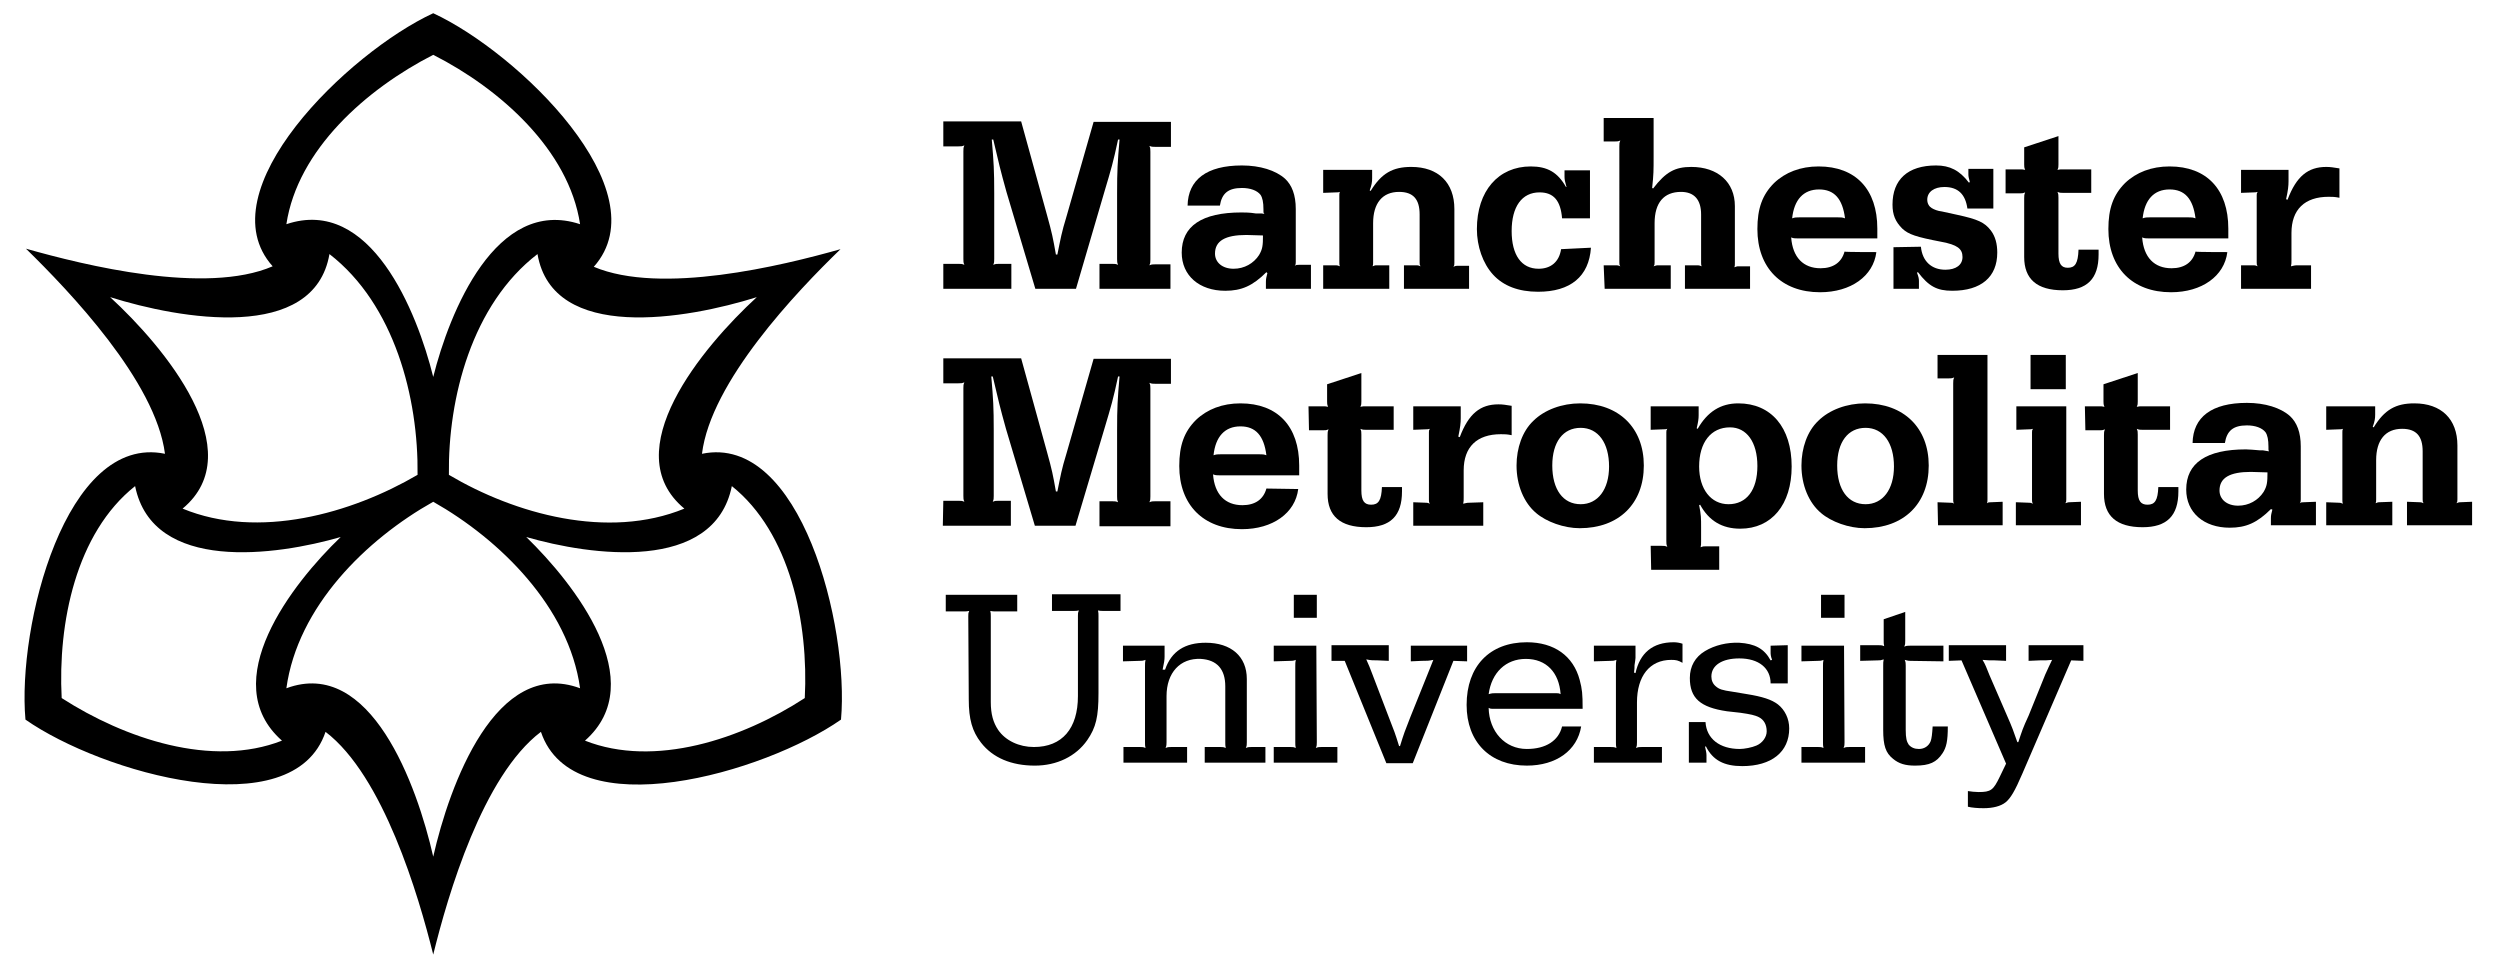 <?xml version="1.0" encoding="utf-8"?>
<!-- Generator: Adobe Illustrator 20.1.0, SVG Export Plug-In . SVG Version: 6.00 Build 0)  -->
<svg version="1.1" id="Layer_3" xmlns="http://www.w3.org/2000/svg" xmlns:xlink="http://www.w3.org/1999/xlink" x="0px" y="0px"
	 viewBox="0 0 510.7 195" style="enable-background:new 0 0 510.7 195;" xml:space="preserve">
<g>
	<g>
		<path d="M192.7,53.9h3.1c0.6,0,0.7,0,1.2,0.2c-0.2-0.5-0.2-0.6-0.2-1.2v-22c0-0.6,0-0.7,0.2-1.2c-0.5,0.2-0.6,0.2-1.2,0.2h-3.1
			v-5.1h15.9l5.3,19.2c1,3.6,1.2,4.6,1.8,8h0.3c0.7-3.4,0.8-4.3,1.9-7.9l5.5-19.2h15.8v5.1H236c-0.6,0-0.7,0-1.2-0.2
			c0.2,0.5,0.2,0.6,0.2,1.2v22c0,0.6,0,0.7-0.2,1.2c0.5-0.2,0.6-0.2,1.2-0.2h3.1V59h-14.5v-5.1h2.6c0.6,0,0.7,0,1.2,0.2
			c-0.2-0.5-0.2-0.6-0.2-1.2V39.5c0-4.7,0.1-6.3,0.5-11l-0.3,0c-1,4.7-1.4,6-2.8,10.7L219.8,59h-8.3l-5.9-19.8
			c-1.2-4.3-1.6-6-2.7-10.7l-0.3,0c0.4,4.7,0.5,6.3,0.5,11v13.4c0,0.6,0,0.7-0.2,1.2c0.5-0.2,0.6-0.2,1.2-0.2h2.5V59h-13.9
			L192.7,53.9L192.7,53.9z"/>
		<path d="M258.7,55.6c-2.8,2.8-5.1,3.8-8.4,3.8c-5.3,0-8.9-3.1-8.9-7.8c0-5.4,4.1-8.2,12.2-8.2c0.6,0,1.7,0,2.9,0.2h0.6l0.6,0
			l0.6,0.1c-0.2-0.2-0.2-0.3-0.2-0.5v-0.4c0-1.5-0.2-2.4-0.6-3c-0.7-0.9-2.1-1.4-3.8-1.4c-2.8,0-4.1,1.1-4.5,3.6h-6.6
			c0.1-5.3,3.9-8.2,11.1-8.2c3.7,0,6.9,1,8.8,2.7c1.4,1.3,2.2,3.3,2.2,6.2v10.8c0,0.4,0,0.5-0.2,0.8c0.3-0.2,0.4-0.2,0.8-0.2l2.5,0
			V59h-9.2v-1.4c0-0.7,0.1-1,0.3-1.8L258.7,55.6z M254.6,48c-4.3,0-6.4,1.2-6.4,3.8c0,1.8,1.5,3.1,3.8,3.1c2.2,0,4.1-1.1,5.2-2.8
			c0.7-1.2,0.8-1.9,0.8-4L254.6,48z"/>
		<path d="M270.3,54.2l2.6,0c0.4,0,0.5,0.1,0.8,0.2c-0.1-0.3-0.1-0.4-0.1-0.8V39.9c0-0.3,0-0.4,0.1-0.7c-0.3,0.1-0.4,0.1-0.8,0.1
			l-2.6,0.1v-4.7h10v1.7c0,0.8-0.1,1.4-0.5,2.5l0.2,0.1c2.2-3.6,4.5-4.9,8.3-4.9c5.5,0,8.8,3.2,8.8,8.6v11c0,0.4,0,0.5-0.2,0.8
			c0.3-0.1,0.4-0.2,0.8-0.2l2.4,0V59h-13.3v-4.8l2.6,0c0.4,0,0.5,0.1,0.8,0.2c-0.2-0.3-0.2-0.4-0.2-0.8v-9.8c0-3.1-1.3-4.6-4.2-4.6
			c-3.4,0-5.3,2.3-5.3,6.4v8c0,0.4,0,0.5-0.1,0.8c0.3-0.1,0.4-0.2,0.7-0.2l2.7,0V59h-13.5V54.2z"/>
		<path d="M325,50.6c-0.4,5.9-4.2,9-10.8,9c-4,0-7.1-1.2-9.2-3.5c-2.1-2.3-3.3-5.8-3.3-9.3c0-7.8,4.4-12.8,11-12.8
			c3.4,0,5.5,1.2,7.2,4.2l0.1,0c-0.3-1.1-0.4-1.5-0.4-2.1v-1.3h5.2v9.8h-5.7c-0.3-3.6-1.7-5.3-4.6-5.3c-3.6,0-5.7,2.9-5.7,7.9
			c0,4.9,2,7.7,5.5,7.7c2.5,0,4.2-1.4,4.6-4L325,50.6L325,50.6z"/>
		<path d="M327.6,54.2l2.6,0c0.4,0,0.5,0.1,0.8,0.2c-0.2-0.3-0.2-0.4-0.2-0.8V29.9c0-0.6,0-0.7,0.2-1.2c-0.5,0.2-0.6,0.2-1.2,0.2
			h-2.2v-4.8h10.2v7.8c0,3,0,3.7-0.3,6.5l0.2,0.1c2.6-3.4,4.5-4.4,7.8-4.4c5.4,0,8.9,3.1,8.9,8v11.7c0,0.4,0,0.5-0.1,0.8
			c0.4-0.1,0.4-0.2,0.8-0.2l2.4,0V59h-13.3v-4.8l2.6,0c0.4,0,0.5,0.1,0.8,0.2c-0.1-0.3-0.1-0.4-0.1-0.8v-9.8c0-3-1.4-4.6-4.1-4.6
			c-3.5,0-5.4,2.2-5.4,6.4v8c0,0.4,0,0.5-0.2,0.8c0.4-0.1,0.5-0.2,0.8-0.2l2.7,0V59h-13.5L327.6,54.2L327.6,54.2z"/>
		<path d="M383.3,51.5c-0.6,4.9-5.2,8.2-11.5,8.2c-7.9,0-12.8-5-12.8-12.9c0-4.2,1-7,3.4-9.4c2.3-2.2,5.4-3.4,9.1-3.4
			c7.6,0,12,4.7,12,12.7v2h-16.3c-0.6,0-0.8,0-1.3-0.2c0.3,4.1,2.5,6.3,6,6.3c2.6,0,4.3-1.2,4.9-3.4
			C376.9,51.5,383.3,51.5,383.3,51.5z M375.4,44.4c0.8,0,0.9,0,1.5,0.2c-0.5-4-2.2-5.9-5.3-5.9c-3.2,0-5.1,2.1-5.5,5.9
			c0.6-0.2,0.8-0.2,1.5-0.2C367.6,44.4,375.4,44.4,375.4,44.4z"/>
		<path d="M392.4,50.4c0.3,3,2.2,4.7,5,4.7c2.2,0,3.5-1,3.5-2.6c0-1.7-1.1-2.5-4.3-3.1c-5.2-1-6.7-1.5-8-2.7c-1.4-1.4-2-2.8-2-4.9
			c0-5.1,3.1-8,8.9-8c2.8,0,4.8,1,6.7,3.5l0.2-0.1c-0.2-0.8-0.3-1.1-0.3-1.6v-1.1h5.1v8.1h-5.3c-0.4-2.9-1.9-4.4-4.7-4.4
			c-2.1,0-3.5,1-3.5,2.6c0,0.8,0.4,1.4,0.9,1.7c0.5,0.3,1.2,0.6,2.1,0.7l3.2,0.7c4.1,0.9,5.5,1.5,6.8,3.2c0.9,1.2,1.3,2.7,1.3,4.5
			c0,5-3.3,7.8-9.2,7.8c-3.1,0-4.8-0.9-7-3.8l-0.2,0.1c0.3,0.8,0.4,1.2,0.4,1.7V59h-5.2v-8.5L392.4,50.4L392.4,50.4z"/>
		<path d="M409.7,34.6h2.8c0.6,0,0.7,0,1.2,0.1c-0.2-0.5-0.2-0.6-0.2-1.1v-3.5l7-2.3v5.8c0,0.6,0,0.6-0.2,1.1
			c0.5-0.1,0.6-0.1,1.2-0.1h5.7v4.8h-5.7c-0.6,0-0.7,0-1.2-0.2c0.2,0.5,0.2,0.6,0.2,1.2v11.4c0,2.1,0.6,2.9,1.9,2.9
			c1.5,0,2.1-0.9,2.2-3.7h4.1V52c0,5-2.4,7.3-7.3,7.3c-5.3,0-7.9-2.3-7.9-6.8v-12c0-0.6,0-0.7,0.2-1.2c-0.5,0.2-0.6,0.2-1.2,0.2
			h-2.8L409.7,34.6L409.7,34.6z"/>
		<path d="M455,51.5c-0.6,4.9-5.2,8.2-11.5,8.2c-7.9,0-12.8-5-12.8-12.9c0-4.2,1-7,3.4-9.4c2.3-2.2,5.4-3.4,9.1-3.4
			c7.6,0,12,4.7,12,12.7v2h-16.3c-0.6,0-0.8,0-1.3-0.2c0.3,4.1,2.5,6.3,6,6.3c2.6,0,4.3-1.2,4.9-3.4C448.6,51.5,455,51.5,455,51.5z
			 M447,44.4c0.8,0,0.9,0,1.5,0.2c-0.5-4-2.2-5.9-5.3-5.9c-3.2,0-5.1,2.1-5.5,5.9c0.6-0.2,0.8-0.2,1.5-0.2
			C439.2,44.4,447,44.4,447,44.4z"/>
		<path d="M457.8,54.2l2.6,0c0.4,0,0.5,0.1,0.8,0.2c-0.2-0.3-0.2-0.4-0.2-0.8V39.9c0-0.3,0-0.4,0.2-0.7c-0.4,0.1-0.5,0.1-0.8,0.1
			l-2.6,0.1v-4.7h9.7V37c0,1-0.1,1.9-0.5,3.7l0.3,0.1c1.8-4.8,4.2-6.7,7.9-6.7c0.9,0,1.4,0.1,2.7,0.3v6c-1-0.2-1.4-0.2-2.2-0.2
			c-4.9,0-7.6,2.6-7.6,7.4v5.5c0,0.7,0,0.8-0.1,1.3c0.5-0.1,0.7-0.2,1.2-0.2l2.9,0V59h-14.3L457.8,54.2L457.8,54.2z"/>
		<path d="M192.7,102.3h3.1c0.6,0,0.7,0,1.2,0.2c-0.2-0.5-0.2-0.6-0.2-1.2v-22c0-0.6,0-0.7,0.2-1.2c-0.5,0.2-0.6,0.2-1.2,0.2h-3.1
			v-5.1h15.9l5.3,19.2c1,3.6,1.2,4.6,1.8,8h0.3c0.7-3.4,0.8-4.3,1.9-7.9l5.5-19.2h15.8v5.1H236c-0.6,0-0.7,0-1.2-0.2
			c0.2,0.5,0.2,0.6,0.2,1.2v22c0,0.6,0,0.7-0.2,1.2c0.5-0.2,0.6-0.2,1.2-0.2h3.1v5.1h-14.5v-5.1h2.6c0.6,0,0.7,0,1.2,0.2
			c-0.2-0.5-0.2-0.6-0.2-1.2V87.9c0-4.7,0.1-6.3,0.5-11l-0.3,0c-1,4.7-1.4,6-2.8,10.7l-5.9,19.8h-8.3l-5.9-19.8
			c-1.2-4.3-1.6-6-2.7-10.7l-0.3,0c0.4,4.7,0.5,6.3,0.5,11v13.4c0,0.6,0,0.7-0.2,1.2c0.5-0.2,0.6-0.2,1.2-0.2h2.5v5.1h-13.9
			L192.7,102.3L192.7,102.3z"/>
		<path d="M265.2,99.9c-0.6,4.9-5.2,8.2-11.5,8.2c-7.9,0-12.8-5-12.8-12.9c0-4.2,1-7,3.4-9.4c2.3-2.2,5.4-3.4,9.1-3.4
			c7.6,0,12,4.7,12,12.7v2h-16.3c-0.6,0-0.8,0-1.3-0.2c0.3,4.1,2.5,6.3,6,6.3c2.6,0,4.3-1.2,4.9-3.4L265.2,99.9L265.2,99.9z
			 M257.2,92.8c0.8,0,0.9,0,1.5,0.2c-0.5-4-2.2-5.9-5.3-5.9c-3.2,0-5.1,2.1-5.5,5.9c0.6-0.2,0.8-0.2,1.5-0.2H257.2z"/>
		<path d="M267.3,83h2.8c0.6,0,0.7,0,1.2,0.1c-0.2-0.5-0.2-0.6-0.2-1.1v-3.5l7-2.3V82c0,0.6,0,0.6-0.2,1.1c0.5-0.1,0.6-0.1,1.2-0.1
			h5.6v4.8h-5.6c-0.6,0-0.7,0-1.2-0.2c0.2,0.5,0.2,0.6,0.2,1.2v11.4c0,2.1,0.6,2.9,2,2.9c1.5,0,2.1-0.9,2.2-3.6h4.1v0.9
			c0,5-2.4,7.3-7.3,7.3c-5.3,0-7.9-2.3-7.9-6.8v-12c0-0.6,0-0.7,0.2-1.2c-0.5,0.2-0.6,0.2-1.2,0.2h-2.8L267.3,83L267.3,83z"/>
		<path d="M288.7,102.6l2.6,0.1c0.4,0,0.5,0.1,0.8,0.2c-0.2-0.3-0.2-0.4-0.2-0.8V88.3c0-0.3,0-0.4,0.2-0.7c-0.4,0.1-0.5,0.1-0.8,0.1
			l-2.6,0.1V83h9.7v2.4c0,1-0.1,1.9-0.5,3.8l0.3,0.1c1.8-4.8,4.2-6.7,7.9-6.7c0.9,0,1.4,0.1,2.7,0.3v6c-1-0.2-1.4-0.2-2.2-0.2
			c-4.9,0-7.6,2.6-7.6,7.4v5.5c0,0.7,0,0.8-0.1,1.3c0.5-0.1,0.7-0.2,1.2-0.2l2.9-0.1v4.8h-14.3L288.7,102.6L288.7,102.6z"/>
		<path d="M335.8,95.1c0,7.8-5.1,12.8-13.1,12.8c-3.2,0-6.8-1.3-8.9-3.1c-2.5-2.1-4-5.7-4-9.7c0-3.6,1.2-7,3.4-9.1
			c2.3-2.3,5.9-3.6,9.6-3.6C330.7,82.4,335.8,87.4,335.8,95.1z M317.1,95.1c0,4.9,2.2,7.9,5.8,7.9c3.5,0,5.8-3,5.8-7.7
			c0-4.8-2.2-7.9-5.8-7.9C319.3,87.4,317.1,90.3,317.1,95.1z"/>
		<path d="M337.2,111.5h2.2c0.6,0,0.7,0,1.2,0.2c-0.2-0.5-0.2-0.6-0.2-1.2V88.3c0-0.3,0-0.4,0.2-0.7c-0.4,0.1-0.4,0.1-0.8,0.1
			l-2.6,0.1V83h9.8v1.8c0,0.8-0.1,1.4-0.4,2.7l0.2,0.1c2-3.5,4.7-5.2,8.3-5.2c6.7,0,10.9,4.9,10.9,12.9c0,7.8-4.1,12.7-10.5,12.7
			c-3.7,0-6.4-1.6-8.2-4.9l-0.2,0.1c0.4,2,0.4,2.6,0.4,4.6v2.8c0,0.6,0,0.7-0.1,1.2c0.5-0.2,0.6-0.2,1.1-0.2h2.7v4.8h-13.9
			L337.2,111.5L337.2,111.5z M347.1,95.3c0,4.6,2.4,7.7,6,7.7c3.7,0,5.9-2.9,5.9-7.8c0-4.9-2.2-7.9-5.6-7.9
			C349.5,87.3,347.1,90.4,347.1,95.3z"/>
		<path d="M394,95.1c0,7.8-5.1,12.8-13.1,12.8c-3.2,0-6.8-1.3-8.9-3.1c-2.5-2.1-4-5.7-4-9.7c0-3.6,1.2-7,3.4-9.1
			c2.3-2.3,5.9-3.6,9.6-3.6C388.9,82.4,394,87.4,394,95.1z M375.3,95.1c0,4.9,2.2,7.9,5.8,7.9c3.5,0,5.8-3,5.8-7.7
			c0-4.8-2.2-7.9-5.8-7.9C377.5,87.4,375.3,90.3,375.3,95.1z"/>
		<path d="M395.8,102.6l2.6,0.1c0.4,0,0.5,0,0.8,0.2c-0.2-0.3-0.2-0.4-0.2-0.8V78.3c0-0.6,0-0.7,0.2-1.2c-0.5,0.2-0.6,0.2-1.2,0.2
			h-2.2v-4.8H406V102c0,0.4,0,0.5-0.1,0.8c0.3-0.2,0.4-0.2,0.8-0.2l2.4-0.1v4.8h-13.2L395.8,102.6L395.8,102.6z"/>
		<path d="M411.9,102.6l2.6,0.1c0.4,0,0.5,0.1,0.8,0.2c-0.2-0.3-0.2-0.4-0.2-0.8V88.3c0-0.3,0-0.4,0.2-0.7c-0.4,0.1-0.5,0.1-0.8,0.1
			l-2.6,0.1V83h10.2v19c0,0.4,0,0.5-0.2,0.8c0.4-0.1,0.5-0.2,0.8-0.2l2.4-0.1v4.8h-13.3V102.6z M414.8,72.5h7.2v7h-7.2V72.5z"/>
		<path d="M425.9,83h2.8c0.6,0,0.7,0,1.2,0.1c-0.2-0.5-0.2-0.6-0.2-1.1v-3.5l7-2.3V82c0,0.6,0,0.6-0.2,1.1c0.5-0.1,0.6-0.1,1.2-0.1
			h5.6v4.8h-5.6c-0.6,0-0.7,0-1.2-0.2c0.2,0.5,0.2,0.6,0.2,1.2v11.4c0,2.1,0.6,2.9,2,2.9c1.5,0,2.1-0.9,2.2-3.6h4.1v0.9
			c0,5-2.4,7.3-7.3,7.3c-5.3,0-7.9-2.3-7.9-6.8v-12c0-0.6,0-0.7,0.2-1.2c-0.5,0.2-0.6,0.2-1.2,0.2h-2.8L425.9,83L425.9,83z"/>
		<path d="M463.9,104c-2.8,2.8-5.1,3.8-8.4,3.8c-5.3,0-8.9-3.1-8.9-7.8c0-5.4,4.1-8.2,12.2-8.2c0.6,0,1.7,0.1,2.9,0.2h0.6l0.6,0.1
			l0.6,0.1c-0.1-0.2-0.1-0.3-0.1-0.5v-0.4c0-1.5-0.2-2.4-0.6-3c-0.7-0.9-2.1-1.4-3.8-1.4c-2.8,0-4.1,1.1-4.5,3.6h-6.6
			c0.1-5.3,3.9-8.2,11.1-8.2c3.7,0,6.9,1,8.8,2.7c1.4,1.3,2.2,3.3,2.2,6.2V102c0,0.4,0,0.5-0.2,0.8c0.3-0.2,0.4-0.2,0.8-0.2l2.5-0.1
			v4.8h-9.2v-1.4c0-0.7,0.1-1,0.3-1.8L463.9,104z M459.8,96.4c-4.3,0-6.4,1.2-6.4,3.8c0,1.8,1.5,3.1,3.8,3.1c2.2,0,4.1-1.1,5.2-2.8
			c0.7-1.2,0.8-1.9,0.8-4L459.8,96.4z"/>
		<path d="M475.2,102.6l2.6,0.1c0.4,0,0.5,0.1,0.8,0.2c-0.1-0.3-0.1-0.4-0.1-0.8V88.3c0-0.3,0-0.4,0.1-0.7c-0.3,0.1-0.4,0.1-0.8,0.1
			l-2.6,0.1V83h10v1.7c0,0.8-0.1,1.4-0.5,2.5l0.2,0.1c2.2-3.6,4.5-4.9,8.3-4.9c5.5,0,8.8,3.2,8.8,8.6v11c0,0.4,0,0.5-0.2,0.8
			c0.3-0.1,0.4-0.2,0.8-0.2l2.4-0.1v4.8h-13.3v-4.8l2.6,0.1c0.4,0,0.5,0.1,0.8,0.2c-0.2-0.3-0.2-0.4-0.2-0.8v-9.8
			c0-3.1-1.3-4.6-4.2-4.6c-3.4,0-5.3,2.3-5.3,6.4v8c0,0.4,0,0.5-0.1,0.8c0.3-0.1,0.4-0.2,0.7-0.2l2.7-0.1v4.8h-13.5L475.2,102.6
			L475.2,102.6z"/>
		<path d="M197.8,125.9c0-0.6,0-0.6,0.2-1.1c-0.5,0.1-0.6,0.1-1.2,0.1h-3.6v-3.4h14.6v3.4h-4.4c-0.5,0-0.6,0-1.1-0.1
			c0.1,0.5,0.1,0.6,0.1,1.1v17.5c0,2.5,0.5,4.2,1.5,5.7c1.5,2.2,4.3,3.5,7.3,3.5c5.8,0,9-3.8,9-10.4v-16.4c0-0.6,0-0.6,0.2-1.1
			c-0.5,0.1-0.6,0.1-1.1,0.1h-4.4v-3.4h14v3.4h-3.5c-0.5,0-0.6,0-1.1-0.1c0.1,0.5,0.1,0.6,0.1,1.1v15.8c0,4.8-0.5,7-2.3,9.6
			c-2.3,3.3-6.2,5.2-10.7,5.2c-4.8,0-8.6-1.6-11-4.7c-1.8-2.3-2.5-4.8-2.5-8.8L197.8,125.9L197.8,125.9z"/>
		<path d="M238,136.8c1.3-3.8,4.1-5.5,8.3-5.5c5.2,0,8.4,2.8,8.4,7.4v12.9c0,0.6,0,0.7-0.2,1.2c0.5-0.2,0.6-0.2,1.2-0.2h2.8v3.2
			h-12.4v-3.2h3.2c0.5,0,0.6,0,1.1,0.2c-0.1-0.5-0.1-0.6-0.1-1.2v-11.4c0-3.5-1.7-5.4-5-5.6c-4.2-0.2-7,2.8-7,7.6v9.4
			c0,0.5,0,0.7-0.2,1.2c0.5-0.2,0.6-0.2,1.2-0.2h3.2v3.2h-13v-3.2h3.4c0.6,0,0.6,0,1.1,0.2c-0.1-0.5-0.1-0.6-0.1-1.2v-15.5
			c0-0.6,0-0.8,0.1-1.3c-0.6,0.2-0.7,0.2-1.3,0.2l-3.3,0.1v-3.2h8.5v2.2c0,0.7-0.1,1.3-0.4,2.7L238,136.8z"/>
		<path d="M269,151.6c0,0.6,0,0.7-0.2,1.2c0.5-0.2,0.6-0.2,1.2-0.2h3.2v3.2h-13v-3.2h3.4c0.6,0,0.6,0,1.1,0.2
			c-0.1-0.5-0.1-0.6-0.1-1.2v-15.5c0-0.6,0-0.8,0.1-1.3c-0.5,0.2-0.7,0.2-1.2,0.2l-3.3,0.1v-3.2h8.7L269,151.6L269,151.6z
			 M269,121.5v4.7h-4.7v-4.7H269z"/>
		<path d="M291.6,137.8c0.5-1.3,0.7-1.7,1.2-3c-1,0.2-1.2,0.2-2.4,0.2l-2.2,0.1v-3.2h11.5v3.2l-2.8-0.1l-8.3,20.9h-5.4l-8.5-20.9
			L272,135v-3.2h11.7v3.2l-2.2-0.1c-1.1,0-1.4,0-2.4-0.2c0.6,1.3,0.7,1.6,1.2,2.9l3.4,8.9c1.1,2.8,1.3,3.3,2.1,5.9h0.2
			c0.8-2.6,1-3.1,2.1-5.9L291.6,137.8z"/>
		<path d="M323,148.4c-0.8,4.9-5.1,8-11.1,8c-7.5,0-12.3-4.8-12.3-12.4c0-7.9,4.7-12.8,12.3-12.8c5.6,0,9.5,2.8,10.8,7.7
			c0.5,1.9,0.6,2.8,0.6,5.9h-18.3c-0.4,0-0.5,0-0.9-0.2c0.1,4.8,3.3,8.4,7.8,8.4c3.9,0,6.5-1.7,7.2-4.6L323,148.4L323,148.4z
			 M317.7,141.6c0.6,0,0.7,0,1.1,0.2c-0.3-4.4-2.9-7.2-7.1-7.2c-4.1,0-7,2.8-7.6,7.2c0.7-0.2,0.9-0.2,1.6-0.2H317.7z"/>
		<path d="M334.1,137.5c0.9-4.1,3.5-6.3,7.8-6.3c0.6,0,1.2,0.1,1.8,0.3v3.9c-0.9-0.5-1.3-0.6-2.3-0.6c-4.4,0-7,3.3-7,8.7v8.1
			c0,0.6,0,0.7-0.2,1.2c0.5-0.2,0.6-0.2,1.2-0.2h4.1v3.2h-13.9v-3.2h3.4c0.6,0,0.7,0,1.2,0.2c-0.1-0.5-0.1-0.6-0.1-1.2v-15.5
			c0-0.6,0-0.8,0.1-1.3c-0.6,0.2-0.7,0.2-1.3,0.2l-3.3,0.1v-3.2h8.5v2.5c0,0.2-0.1,0.8-0.2,1.5c0,0.3,0,0.9-0.1,1.5L334.1,137.5z"/>
		<path d="M365.2,131.8v7.8h-3.5c0-3.1-2.4-5.1-6.4-5.1c-3.5,0-5.7,1.4-5.7,3.7c0,0.8,0.3,1.5,0.9,2c0.7,0.6,1.3,0.8,3.4,1.1l3,0.5
			c3.1,0.5,5,1.1,6.3,2.1c1.4,1.1,2.3,2.9,2.3,4.9c0,4.8-3.6,7.7-9.6,7.7c-3.7,0-6-1.2-7.4-4l-0.2,0c0.2,0.9,0.3,1.3,0.3,1.8v1.5
			H345v-8.3h3.4c0.2,3.4,2.9,5.5,7,5.5c0.9,0,2.5-0.3,3.4-0.7c1.2-0.5,2.1-1.7,2.1-2.9c0-1.4-0.6-2.4-1.6-2.9
			c-0.8-0.4-1.7-0.6-3.8-0.9l-2.7-0.3c-5.5-0.8-7.6-2.7-7.6-6.8c0-2.4,1.1-4.3,3.1-5.5c2-1.2,4.5-1.8,7-1.7c3.2,0.2,5.1,1.2,6.4,3.6
			l0.3-0.1c-0.3-0.8-0.3-1.2-0.3-1.6v-1.3L365.2,131.8L365.2,131.8z"/>
		<path d="M376.8,151.6c0,0.6,0,0.7-0.2,1.2c0.5-0.2,0.6-0.2,1.2-0.2h3.2v3.2h-13v-3.2h3.4c0.6,0,0.6,0,1.1,0.2
			c-0.1-0.5-0.1-0.6-0.1-1.2v-15.5c0-0.6,0-0.8,0.1-1.3c-0.5,0.2-0.7,0.2-1.2,0.2l-3.3,0.1v-3.2h8.7L376.8,151.6L376.8,151.6z
			 M376.8,121.5v4.7H372v-4.7H376.8z"/>
		<path d="M397.9,148.4c0,3-0.3,4.3-1.1,5.5c-1.2,1.8-2.6,2.5-5.6,2.5c-2,0-3.3-0.4-4.5-1.4c-1.5-1.2-2-2.7-2-5.9v-13.1
			c0-0.6,0-0.8,0.1-1.3c-0.6,0.2-0.7,0.2-1.2,0.2L380,135v-3.2h3.7c0.6,0,0.7,0,1.2,0.2c-0.1-0.5-0.1-0.6-0.1-1.2v-4.3l4.4-1.5v5.9
			c0,0.6,0,0.7-0.2,1.2c0.5-0.2,0.6-0.2,1.2-0.2h6.8v3.2l-6.7-0.1c-0.6,0-0.7-0.1-1.2-0.2c0.2,0.5,0.2,0.7,0.2,1.2v13.1
			c0,1.7,0.2,2.4,0.6,3c0.5,0.6,1.2,0.9,2.1,0.9c1.1,0,2-0.6,2.4-1.6c0.2-0.6,0.3-1.4,0.4-3H397.9L397.9,148.4z"/>
		<path d="M400.7,134.9l-2.6,0.1v-3.2h11.7v3.2l-2.3-0.1c-1.1,0-1.4,0-2.5-0.1c0.7,1.2,0.7,1.4,1.4,3.1l3.6,8.3
			c1.1,2.5,1.3,3.1,2.1,5.4h0.2c0.8-2.4,0.9-2.8,2.1-5.4l3.4-8.4c0.7-1.5,0.8-1.8,1.4-3c-1,0.1-1.3,0.1-2.5,0.1l-2.3,0.1v-3.2h11.2
			v3.2l-2.5-0.1l-10,23.2c-1.5,3.5-2.4,5-3.4,5.8c-1,0.8-2.6,1.2-4.5,1.2c-1.2,0-2.4-0.1-3.2-0.3v-3.2c0.5,0.1,1.6,0.2,2.2,0.2
			c2.5,0,3-0.4,4.3-3.1l1.3-2.7L400.7,134.9z"/>
	</g>
	<path d="M171.8,147L171.8,147c-15.6,10.9-54.7,22.2-61.3,2.5c-11.9,9-19,33.3-22,45.5l0,0c-3-12.1-10.2-36.5-22-45.5
		c-6.6,19.6-45.7,8.4-61.3-2.5h0c-1.7-19,8.2-58.5,28.5-54.3C31.8,77.9,14.2,59.5,5.3,50.8v0c12,3.4,36.7,9.5,50.4,3.6
		C41.9,39,71.2,10.7,88.5,2.7l0,0c17.3,8,46.6,36.3,32.8,51.8c13.7,5.8,38.4-0.2,50.4-3.6l0,0c-9,8.7-26.5,27.1-28.3,41.8
		C163.6,88.5,173.5,128,171.8,147z M88.5,11.2L88.5,11.2c-13.7,7-27.7,19.4-30,34.6l0,0c17.2-5.8,26.7,17.9,30,31.2
		c3.3-13.2,12.8-36.9,30-31.2l0,0C116.2,30.6,102.1,18.1,88.5,11.2z M164.4,142.6L164.4,142.6c0.8-15.3-3-33.8-14.9-43.3l0,0
		c-3.6,17.8-28.9,14.2-42,10.4c9.8,9.5,25.6,29.6,12,41.6l0,0C133.7,156.9,151.5,151,164.4,142.6z M12.6,142.6L12.6,142.6
		c12.9,8.3,30.7,14.3,45,8.7l0,0c-13.6-12,2.1-32.1,12-41.6c-13.1,3.8-38.4,7.4-42-10.4l0,0C15.5,108.9,11.8,127.3,12.6,142.6z
		 M88.5,102.5L88.5,102.5c-13.7,7.7-27.7,21.4-30,38.1h0c17.2-6.4,26.7,19.8,30,34.4c3.3-14.6,12.8-40.8,30-34.4h0
		C116.2,124,102.1,110.2,88.5,102.5z M85.3,97L85.3,97c0.2-15.7-4.7-34.8-18-45.1l0,0c-3.1,18.1-30.5,13.3-44.8,8.8
		c11,10.1,28.9,31.5,14.8,43.2l0,0C52.8,110.3,71.8,104.9,85.3,97z M91.7,97L91.7,97c13.5,8,32.5,13.3,48.1,6.9l0,0
		c-14.1-11.7,3.7-33,14.8-43.2c-14.3,4.5-41.7,9.3-44.8-8.8l0,0C96.4,62.2,91.5,81.3,91.7,97z"/>
</g>
</svg>
